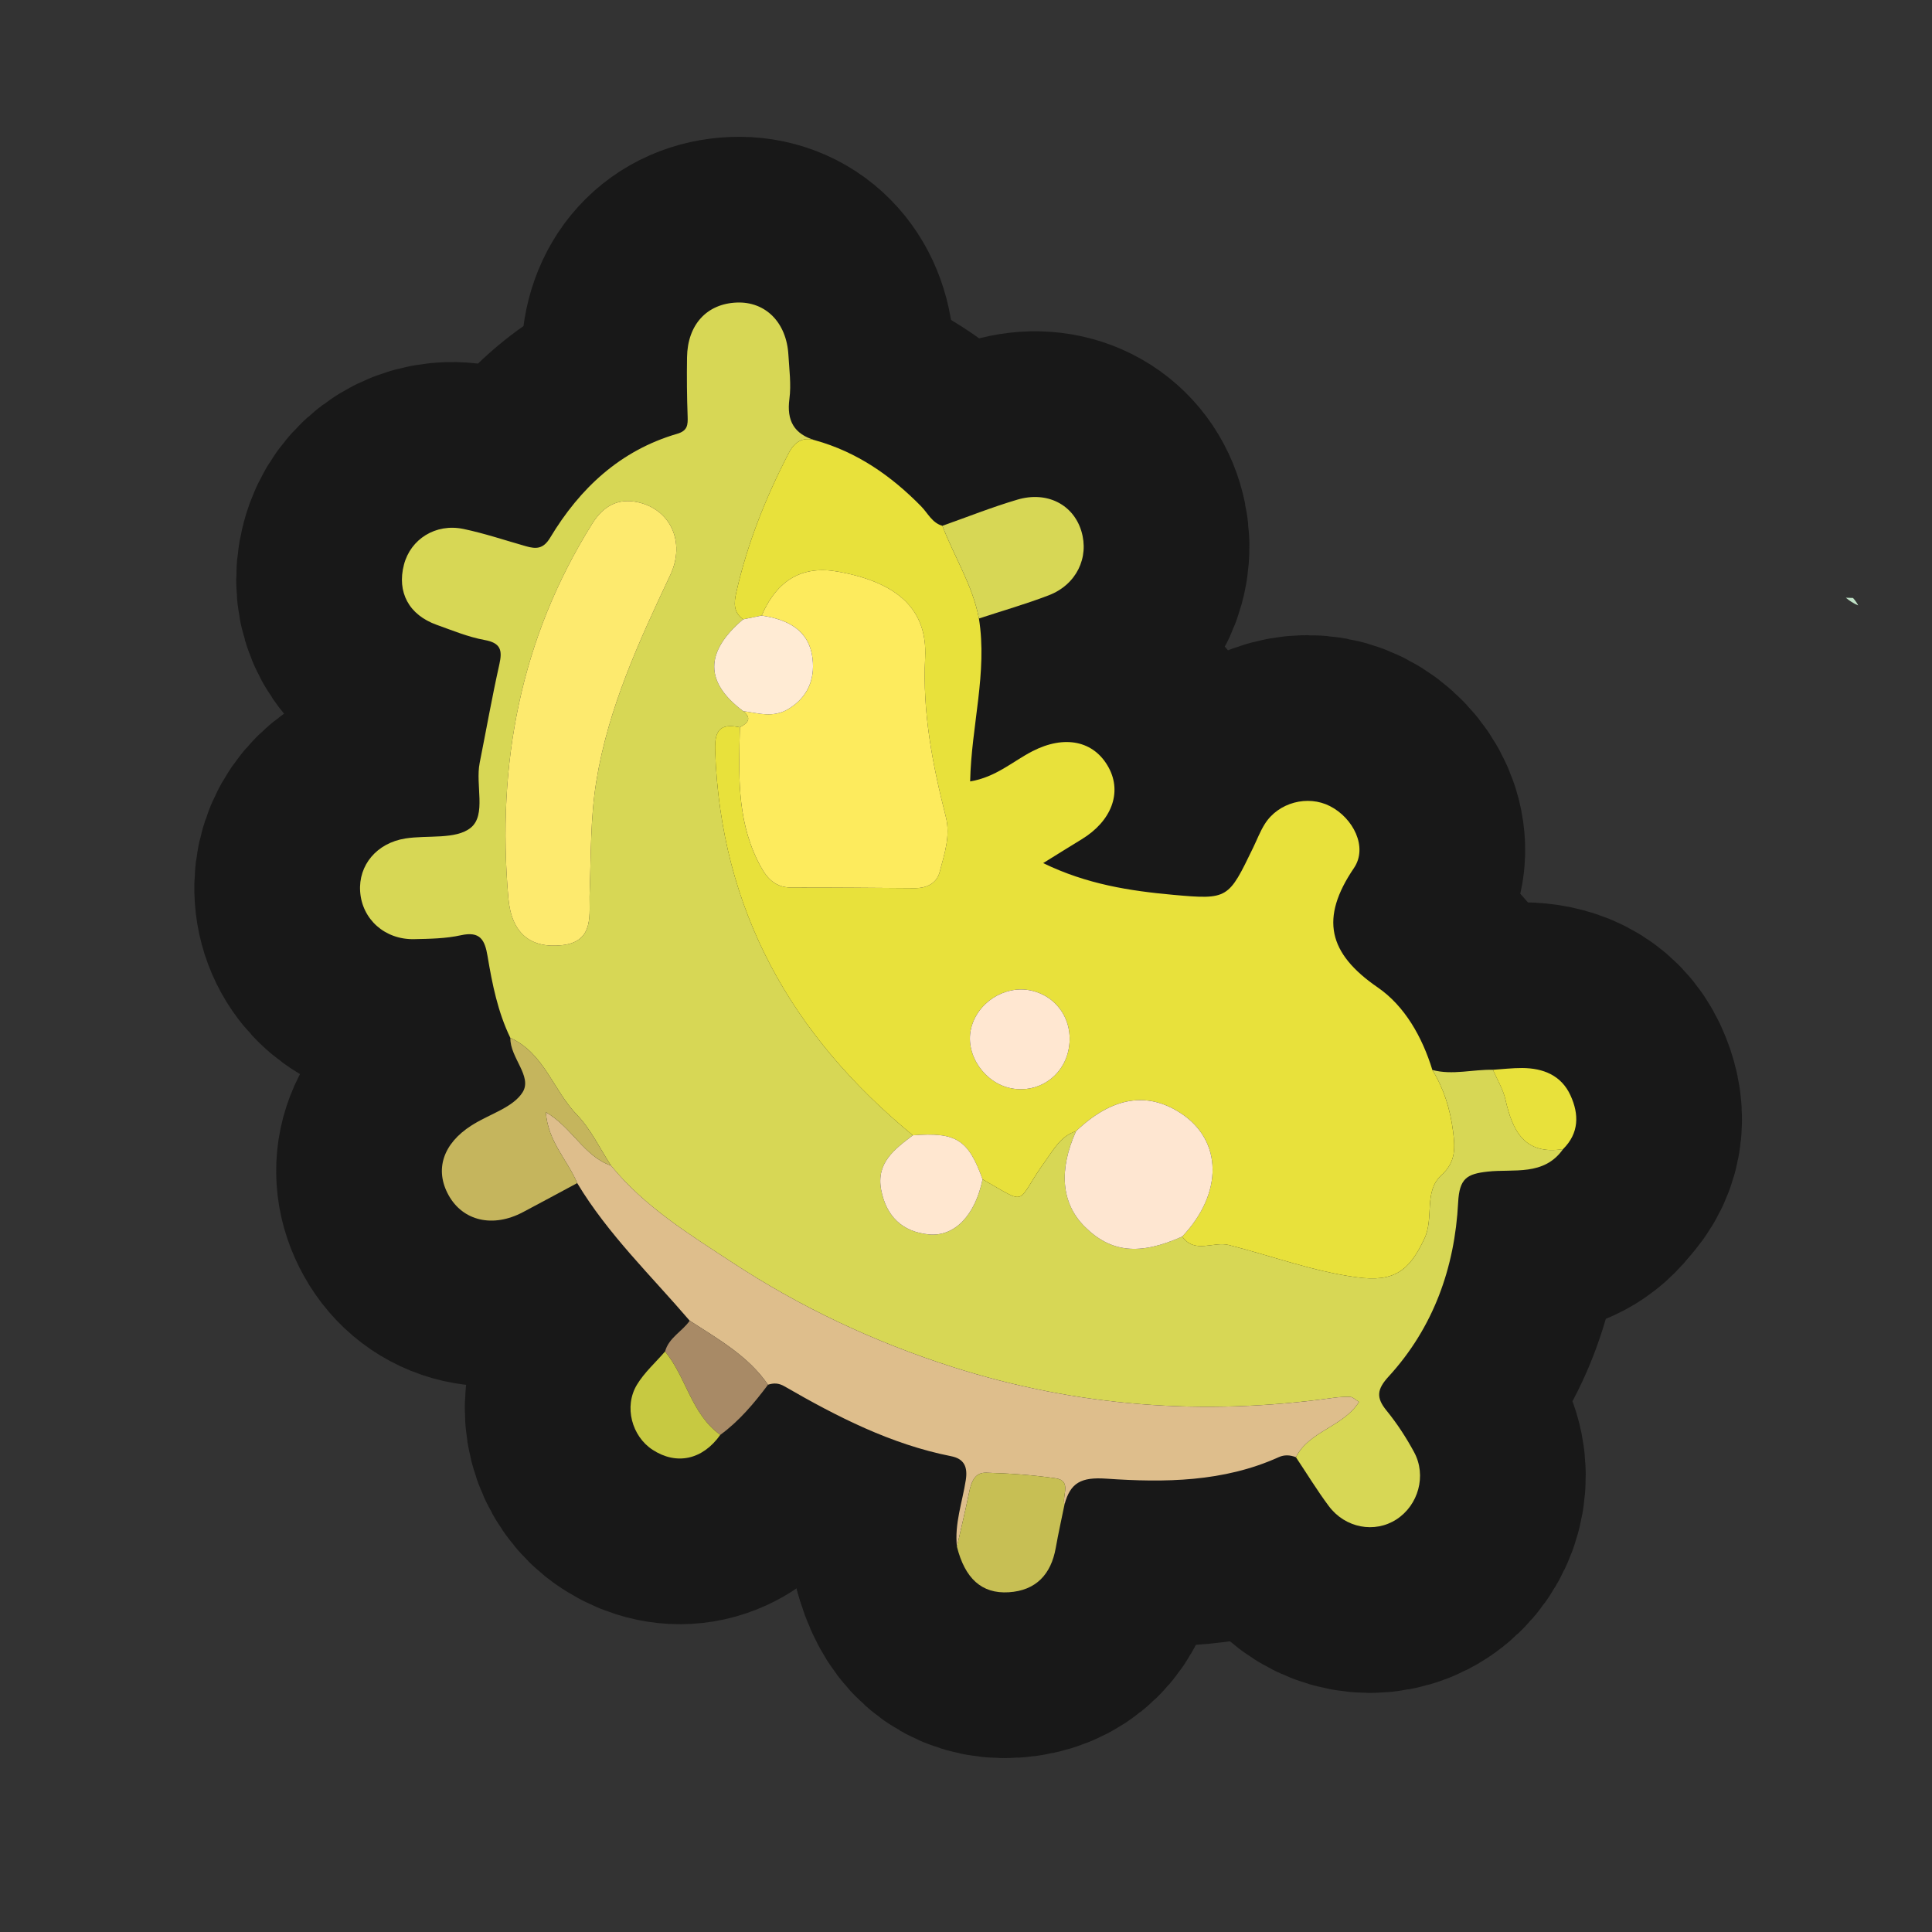 <?xml version="1.0" encoding="UTF-8"?>
<svg id="Layer_1" data-name="Layer 1" xmlns="http://www.w3.org/2000/svg" width="280" height="280" viewBox="0 0 280 280">
  <rect x="0" y="0" width="280" height="280" fill="#333333" stroke="none"/>
  <path d="M267.512,86.625c.518.443,1.087.805,1.711,1.081.026.01.053.015.08.024-.2-.371-.44-.731-.754-1.068-.345-.012-.691-.025-1.036-.037Z" fill="#bfe1c6" stroke-width="0"/>
  <g>
    <g>
      <path d="M63.304,90.561c2.28.812,4.556,1.762,6.917,2.191,2.349.427,2.612,1.466,2.149,3.532-1.061,4.739-1.905,9.527-2.854,14.292-.636,3.196.996,7.538-1.297,9.39-2.164,1.748-6.261,1.038-9.484,1.554-4.145.664-6.799,3.869-6.539,7.689.274,4.011,3.576,6.99,7.822,6.901,2.269-.047,4.587-.083,6.785-.568,2.781-.613,3.461.659,3.858,3.031.678,4.051,1.485,8.098,3.304,11.845h0c4.91,2.229,6.217,7.602,9.65,11.151,2.022,2.09,3.317,4.883,4.94,7.36,4.848,5.959,11.333,9.945,17.607,14.059,9.889,6.484,20.51,11.489,31.854,15.113,18.097,5.781,36.441,7.114,55.167,4.491.837-.117,1.695-.182,2.536-.136.356.02.694.389,1.238.719-2.304,3.639-7.205,4.19-9.144,8.012,1.58,2.367,3.064,4.806,4.764,7.084,2.391,3.204,6.661,3.971,9.808,1.932,3.172-2.056,4.394-6.344,2.56-9.741-1.144-2.12-2.484-4.176-4.005-6.04-1.544-1.893-1.37-3.093.314-4.932,6.496-7.094,9.585-15.789,10.071-25.21.18-3.491,1.257-4.148,4.286-4.482,3.773-.416,8.149.682,10.918-3.256-5.614.879-7.328-2.667-8.352-7.195-.338-1.495-1.191-2.874-1.808-4.306 0.0 0.0 0-0.0 0-0h0c-2.926-.068-5.849.81-8.777.029,1.656,2.701,2.565,5.61,2.982,8.775.328,2.489.453,4.531-1.673,6.475-2.603,2.381-1.033,6.118-2.45,9.16-2.222,4.769-4.421,6.361-9.835,5.632-6.362-.857-12.352-3.116-18.522-4.674-2.254-.569-4.933,1.333-6.756-1.227h0c-6.198,2.768-10.366,2.338-14.157-1.461-3.356-3.363-3.782-8.158-1.226-13.82-2.213.718-3.199,2.595-4.468,4.355-4.472,6.202-2.206,6.528-9.083,2.632l0-0c-1.079,5.207-4.032,8.343-7.787,7.984-3.862-.369-6.173-2.635-6.908-6.44-.763-3.95,1.961-5.919,4.594-7.922-17.574-14.456-27.862-32.617-28.658-55.743-.105-3.044.761-3.976,3.586-3.39,1.095-.589,1.82-1.254.482-2.344l0-0-.001-0c-5.596-4.175-5.6-8.561-.011-13.301 0.0 0.0 0-0.0 0-0h0c-1.412-.999-1.338-2.371-1.007-3.841,1.598-7.105,4.272-13.804,7.614-20.252.805-1.553,1.973-2.414,3.817-1.859l0-0c-3.025-.896-4.141-2.82-3.718-6.001.276-2.081-.023-4.247-.145-6.37-.27-4.706-3.311-7.758-7.498-7.589-4.335.175-7.125,3.211-7.195,7.938-.042,2.849-.02,5.702.087,8.55.047,1.255-.012,2.093-1.508,2.53-8.248,2.409-14.098,7.876-18.418,15.065-.992,1.65-2.035,1.65-3.499,1.234-3.017-.856-6.004-1.866-9.067-2.506-4.017-.84-7.653,1.467-8.619,5.169-1.045,4.003.72,7.295,4.759,8.733ZM85.854,75.862c1.678-2.674,3.812-3.614,6.405-3.112,4.868.943,7.143,5.791,4.887,10.578-4.541,9.637-9.004,19.286-10.729,29.941-.866,5.348-.753,10.724-.958,16.101-.114,2.984.794,7.08-3.968,7.608-4.651.515-7.374-1.749-7.819-6.857-1.685-19.346,1.736-37.614,12.182-54.259Z" fill="none" stroke="#181818" stroke-linecap="round" stroke-linejoin="round" stroke-width="48.031"/>
      <path d="M114.307,65.667c-3.342,6.448-6.016,13.147-7.614,20.252-.331,1.47-.405,2.843,1.007,3.841h0c.894-.183,1.788-.366,2.681-.549,2.265-5.191,5.914-7.291,11.061-6.365,8.459,1.522,12.993,5.341,12.636,12.463-.399,7.975,1.07,15.501,2.994,23.058.713,2.802-.214,5.382-.877,7.971-.43,1.679-1.876,2.393-3.637,2.381-5.947-.043-11.895-.097-17.842-.087-2.789.005-3.924-1.869-4.966-4.002-2.994-6.133-2.673-12.686-2.521-19.224-2.825-.586-3.691.346-3.586,3.39.795,23.126,11.084,41.287,28.658,55.743,6.271-.495,8.036.62,10.101,6.378l-0.0 0-0.0 0c6.877,3.896,4.611,3.57,9.083-2.632,1.269-1.76,2.254-3.637,4.468-4.355,5.205-4.947,10.29-5.81,15.203-2.578,6.04,3.973,6.117,11.598.18,17.859-0-0-0.0 0-0.0 0h0c1.824,2.56,4.502.658,6.756,1.227,6.17,1.558,12.16,3.817,18.522,4.674,5.414.729,7.613-.863,9.835-5.632,1.417-3.042-.153-6.779,2.45-9.16,2.126-1.944,2-3.986,1.673-6.475-.417-3.165-1.326-6.074-2.982-8.775-0-0-0-.001-0-.001-1.46-4.774-4.012-9.278-7.911-11.958-7.22-4.962-8.387-10.04-3.456-17.306,2.055-3.029-.109-7.26-3.48-8.978-3.225-1.644-7.457-.533-9.421,2.564-.683,1.076-1.142,2.295-1.701,3.449-3.586,7.407-3.6,7.569-11.565,6.849-6.283-.568-12.545-1.523-18.871-4.601,2.218-1.373,3.888-2.421,5.573-3.446,4.321-2.627,5.888-6.753,3.93-10.381-2.124-3.937-6.421-4.782-11.082-2.376-2.832,1.462-5.289,3.757-9.006,4.365.172-8.082,2.53-15.775,1.273-23.612-.905-4.817-3.581-8.936-5.295-13.434 0.0 0.0 0-0.0 0-0-1.493-.422-2.094-1.814-3.066-2.807-4.35-4.444-9.32-7.9-15.389-9.588h0c-1.844-.555-3.012.307-3.817,1.859ZM149.416,143.554c3.949.845,6.313,4.645,5.419,8.709-.842,3.827-4.432,6.201-8.267,5.465-3.865-.741-6.675-4.833-5.864-8.539.842-3.849,4.874-6.456,8.713-5.635Z" fill="none" stroke="#181818" stroke-linecap="round" stroke-linejoin="round" stroke-width="48.031"/>
      <path d="M196.956,203.176c-.544-.33-.881-.7-1.238-.719-.841-.046-1.699.018-2.536.136-18.725,2.623-37.069,1.29-55.167-4.491-11.344-3.624-21.965-8.629-31.854-15.113-6.275-4.114-12.759-8.1-17.607-14.059-3.934-1.373-5.6-5.495-9.443-7.748.273,4.243,3.152,6.953,4.542,10.28l-0.0 0c4.47,7.435,10.719,13.417,16.302,19.943,4.124,2.675,8.461,5.09,11.352,9.275l.001.001c.827-.26,1.533-.255,2.38.234,7.619,4.399,15.413,8.399,24.159,10.13,1.883.373,2.423,1.542,2.123,3.463-.5,3.203-1.654,6.33-1.285,9.65.591-2.605,1.224-5.201,1.757-7.818.301-1.48.776-2.954,2.484-2.905,3.349.095,6.713.329,10.028.806,2.451.352.921,2.509,1.32,3.809l-0.0 0c-0.0 0.0 0.0 0.0 0.0 0.0.849-3.166,2.414-4.002,6.056-3.751,8.434.581,16.994.504,24.998-3.117.83-.376,1.656-.312,2.483.007h0c1.94-3.822,6.84-4.373,9.144-8.012Z" fill="none" stroke="#181818" stroke-linecap="round" stroke-linejoin="round" stroke-width="48.031"/>
      <path d="M79.112,161.182c3.843,2.253,5.509,6.375,9.443,7.748-1.622-2.477-2.918-5.27-4.94-7.36-3.432-3.549-4.74-8.922-9.65-11.151h0c-.067,2.858,3.225,5.57,1.777,7.878-1.356,2.16-4.631,3.115-7.061,4.6-.122.074-.245.146-.365.223-4.122,2.632-5.355,6.409-3.299,10.106,2.081,3.743,6.431,4.743,10.759,2.456,2.634-1.392,5.252-2.812,7.878-4.219l0-0c-1.39-3.327-4.269-6.037-4.542-10.28Z" fill="none" stroke="#181818" stroke-linecap="round" stroke-linejoin="round" stroke-width="48.031"/>
      <path d="M141.874,89.637c3.377-1.11,6.805-2.09,10.119-3.362,4.005-1.537,5.89-5.462,4.725-9.307-1.162-3.835-4.961-5.828-9.269-4.557-3.676,1.085-7.251,2.514-10.87,3.791,0,0-0.0 0-0.0 0,1.714,4.498,4.39,8.617,5.295,13.434Z" fill="none" stroke="#181818" stroke-linecap="round" stroke-linejoin="round" stroke-width="48.031"/>
      <path d="M152.955,214.24c-3.315-.476-6.678-.71-10.028-.806-1.708-.049-2.183,1.426-2.484,2.905-.532,2.617-1.166,5.213-1.757,7.818,1.156,4.587,3.573,6.853,7.511,6.606,3.933-.246,6.131-2.582,6.812-6.435.371-2.102.841-4.186,1.266-6.279l0-0c-.399-1.301,1.131-3.457-1.32-3.809Z" fill="none" stroke="#181818" stroke-linecap="round" stroke-linejoin="round" stroke-width="48.031"/>
      <path d="M96.387,195.868c3.084,3.752,3.799,9.073,8.004,12.083l0.0 0c2.745-2.005,4.897-4.576,6.918-7.27-0-0-.001-.001-.001-.001-2.891-4.184-7.228-6.599-11.352-9.275-1.087,1.57-3.028,2.456-3.569,4.463Z" fill="none" stroke="#181818" stroke-linecap="round" stroke-linejoin="round" stroke-width="48.031"/>
      <path d="M96.387,195.868c-1.379,1.597-3.008,3.044-4.082,4.825-1.909,3.168-.732,7.462,2.273,9.421,3.485,2.272,7.259,1.439,9.812-2.163-0-0-0-0-0-0-4.205-3.009-4.92-8.331-8.004-12.083Z" fill="none" stroke="#181818" stroke-linecap="round" stroke-linejoin="round" stroke-width="48.031"/>
      <path d="M218.176,159.347c1.024,4.527,2.738,8.074,8.352,7.195,2.344-2.324,2.333-5.062,1.076-7.799-1.334-2.904-3.95-3.94-6.996-3.958-1.413-.008-2.827.165-4.241.256,0,0-0.0 0-0.0 0.0.617,1.432,1.47,2.811,1.808,4.306Z" fill="none" stroke="#181818" stroke-linecap="round" stroke-linejoin="round" stroke-width="48.031"/>
      <path d="M109.751,124.629c1.041,2.133,2.177,4.007,4.966,4.002,5.947-.01,11.895.044,17.842.087,1.761.013,3.207-.701,3.637-2.381.664-2.59,1.591-5.169.877-7.971-1.924-7.557-3.394-15.083-2.994-23.058.357-7.122-4.177-10.941-12.636-12.463-5.147-.926-8.796,1.174-11.061,6.365,3.784.565,6.924,2.092,7.387,6.312.323,2.942-.698,5.514-3.478,7.212-2.207,1.349-4.37.631-6.579.326l-0.0 0c1.338,1.089.613,1.755-.482,2.344-.153,6.538-.473,13.091,2.521,19.224Z" fill="none" stroke="#181818" stroke-linecap="round" stroke-linejoin="round" stroke-width="48.031"/>
      <path d="M81.49,136.978c4.762-.528,3.854-4.624,3.968-7.608.206-5.377.092-10.753.958-16.101,1.725-10.655,6.188-20.304,10.729-29.941,2.256-4.788-.02-9.636-4.887-10.578-2.593-.502-4.726.438-6.405,3.112-10.446,16.645-13.867,34.913-12.182,54.259.445,5.108,3.168,7.372,7.819,6.857Z" fill="none" stroke="#181818" stroke-linecap="round" stroke-linejoin="round" stroke-width="48.031"/>
      <path d="M171.157,161.352c-4.913-3.232-9.998-2.369-15.203,2.578-2.556,5.662-2.131,10.457,1.226,13.82,3.791,3.799,7.959,4.229,14.157,1.461 0-0.0 0-0.0 0-0,5.937-6.26,5.86-13.885-.18-17.859Z" fill="none" stroke="#181818" stroke-linecap="round" stroke-linejoin="round" stroke-width="48.031"/>
      <path d="M132.302,164.538c-2.634,2.003-5.357,3.972-4.594,7.922.735,3.805,3.046,6.07,6.908,6.44,3.755.359,6.708-2.777,7.787-7.984l0-0c-2.065-5.759-3.83-6.873-10.101-6.378Z" fill="none" stroke="#181818" stroke-linecap="round" stroke-linejoin="round" stroke-width="48.031"/>
      <path d="M114.291,102.735c2.779-1.698,3.8-4.27,3.478-7.212-.463-4.22-3.604-5.746-7.387-6.312-.894.183-1.788.366-2.681.549,0,0-0.0 0-0.0 0-5.588,4.74-5.585,9.125.011,13.301l.001 0c2.209.305,4.372,1.023,6.579-.326Z" fill="none" stroke="#181818" stroke-linecap="round" stroke-linejoin="round" stroke-width="48.031"/>
      <path d="M146.568,157.728c3.835.735,7.425-1.638,8.267-5.465.894-4.064-1.47-7.863-5.419-8.709-3.839-.822-7.87,1.786-8.713,5.635-.811,3.706,1.999,7.798,5.864,8.539Z" fill="none" stroke="#181818" stroke-linecap="round" stroke-linejoin="round" stroke-width="48.031"/>
    </g>
    <g>
      <path d="M63.304,90.561c2.28.812,4.556,1.762,6.917,2.191,2.349.427,2.612,1.466,2.149,3.532-1.061,4.739-1.905,9.527-2.854,14.292-.636,3.196.996,7.538-1.297,9.39-2.164,1.748-6.261,1.038-9.484,1.554-4.145.664-6.799,3.869-6.539,7.689.274,4.011,3.576,6.99,7.822,6.901,2.269-.047,4.587-.083,6.785-.568,2.781-.613,3.461.659,3.858,3.031.678,4.051,1.485,8.098,3.304,11.845h0c4.91,2.229,6.217,7.602,9.65,11.151,2.022,2.09,3.317,4.883,4.94,7.36,4.848,5.959,11.333,9.945,17.607,14.059,9.889,6.484,20.51,11.489,31.854,15.113,18.097,5.781,36.441,7.114,55.167,4.491.837-.117,1.695-.182,2.536-.136.356.02.694.389,1.238.719-2.304,3.639-7.205,4.19-9.144,8.012,1.58,2.367,3.064,4.806,4.764,7.084,2.391,3.204,6.661,3.971,9.808,1.932,3.172-2.056,4.394-6.344,2.56-9.741-1.144-2.12-2.484-4.176-4.005-6.04-1.544-1.893-1.37-3.093.314-4.932,6.496-7.094,9.585-15.789,10.071-25.21.18-3.491,1.257-4.148,4.286-4.482,3.773-.416,8.149.682,10.918-3.256-5.614.879-7.328-2.667-8.352-7.195-.338-1.495-1.191-2.874-1.808-4.306 0.0 0.0 0-0.0 0-0h0c-2.926-.068-5.849.81-8.777.029,1.656,2.701,2.565,5.61,2.982,8.775.328,2.489.453,4.531-1.673,6.475-2.603,2.381-1.033,6.118-2.45,9.16-2.222,4.769-4.421,6.361-9.835,5.632-6.362-.857-12.352-3.116-18.522-4.674-2.254-.569-4.933,1.333-6.756-1.227h0c-6.198,2.768-10.366,2.338-14.157-1.461-3.356-3.363-3.782-8.158-1.226-13.82-2.213.718-3.199,2.595-4.468,4.355-4.472,6.202-2.206,6.528-9.083,2.632l0-0c-1.079,5.207-4.032,8.343-7.787,7.984-3.862-.369-6.173-2.635-6.908-6.44-.763-3.95,1.961-5.919,4.594-7.922-17.574-14.456-27.862-32.617-28.658-55.743-.105-3.044.761-3.976,3.586-3.39,1.095-.589,1.82-1.254.482-2.344l0-0-.001-0c-5.596-4.175-5.6-8.561-.011-13.301 0.0 0.0 0-0.0 0-0h0c-1.412-.999-1.338-2.371-1.007-3.841,1.598-7.105,4.272-13.804,7.614-20.252.805-1.553,1.973-2.414,3.817-1.859l0-0c-3.025-.896-4.141-2.82-3.718-6.001.276-2.081-.023-4.247-.145-6.37-.27-4.706-3.311-7.758-7.498-7.589-4.335.175-7.125,3.211-7.195,7.938-.042,2.849-.02,5.702.087,8.55.047,1.255-.012,2.093-1.508,2.53-8.248,2.409-14.098,7.876-18.418,15.065-.992,1.65-2.035,1.65-3.499,1.234-3.017-.856-6.004-1.866-9.067-2.506-4.017-.84-7.653,1.467-8.619,5.169-1.045,4.003.72,7.295,4.759,8.733ZM85.854,75.862c1.678-2.674,3.812-3.614,6.405-3.112,4.868.943,7.143,5.791,4.887,10.578-4.541,9.637-9.004,19.286-10.729,29.941-.866,5.348-.753,10.724-.958,16.101-.114,2.984.794,7.08-3.968,7.608-4.651.515-7.374-1.749-7.819-6.857-1.685-19.346,1.736-37.614,12.182-54.259Z" fill="#d7d755" stroke-width="0"/>
      <path d="M114.307,65.667c-3.342,6.448-6.016,13.147-7.614,20.252-.331,1.47-.405,2.843,1.007,3.841h0c.894-.183,1.788-.366,2.681-.549,2.265-5.191,5.914-7.291,11.061-6.365,8.459,1.522,12.993,5.341,12.636,12.463-.399,7.975,1.07,15.501,2.994,23.058.713,2.802-.214,5.382-.877,7.971-.43,1.679-1.876,2.393-3.637,2.381-5.947-.043-11.895-.097-17.842-.087-2.789.005-3.924-1.869-4.966-4.002-2.994-6.133-2.673-12.686-2.521-19.224-2.825-.586-3.691.346-3.586,3.39.795,23.126,11.084,41.287,28.658,55.743,6.271-.495,8.036.62,10.101,6.378l-0.0 0-0.0 0c6.877,3.896,4.611,3.57,9.083-2.632,1.269-1.76,2.254-3.637,4.468-4.355,5.205-4.947,10.29-5.81,15.203-2.578,6.04,3.973,6.117,11.598.18,17.859-0-0-0.0 0-0.0 0h0c1.824,2.56,4.502.658,6.756,1.227,6.17,1.558,12.16,3.817,18.522,4.674,5.414.729,7.613-.863,9.835-5.632,1.417-3.042-.153-6.779,2.45-9.16,2.126-1.944,2-3.986,1.673-6.475-.417-3.165-1.326-6.074-2.982-8.775-0-0-0-.001-0-.001-1.46-4.774-4.012-9.278-7.911-11.958-7.22-4.962-8.387-10.04-3.456-17.306,2.055-3.029-.109-7.26-3.48-8.978-3.225-1.644-7.457-.533-9.421,2.564-.683,1.076-1.142,2.295-1.701,3.449-3.586,7.407-3.6,7.569-11.565,6.849-6.283-.568-12.545-1.523-18.871-4.601,2.218-1.373,3.888-2.421,5.573-3.446,4.321-2.627,5.888-6.753,3.93-10.381-2.124-3.937-6.421-4.782-11.082-2.376-2.832,1.462-5.289,3.757-9.006,4.365.172-8.082,2.53-15.775,1.273-23.612-.905-4.817-3.581-8.936-5.295-13.434 0.0 0.0 0-0.0 0-0-1.493-.422-2.094-1.814-3.066-2.807-4.35-4.444-9.32-7.9-15.389-9.588h0c-1.844-.555-3.012.307-3.817,1.859ZM149.416,143.554c3.949.845,6.313,4.645,5.419,8.709-.842,3.827-4.432,6.201-8.267,5.465-3.865-.741-6.675-4.833-5.864-8.539.842-3.849,4.874-6.456,8.713-5.635Z" fill="#e8e13b" stroke-width="0"/>
      <path d="M196.956,203.176c-.544-.33-.881-.7-1.238-.719-.841-.046-1.699.018-2.536.136-18.725,2.623-37.069,1.29-55.167-4.491-11.344-3.624-21.965-8.629-31.854-15.113-6.275-4.114-12.759-8.1-17.607-14.059-3.934-1.373-5.6-5.495-9.443-7.748.273,4.243,3.152,6.953,4.542,10.28l-0.0 0c4.47,7.435,10.719,13.417,16.302,19.943,4.124,2.675,8.461,5.09,11.352,9.275l.001.001c.827-.26,1.533-.255,2.38.234,7.619,4.399,15.413,8.399,24.159,10.13,1.883.373,2.423,1.542,2.123,3.463-.5,3.203-1.654,6.33-1.285,9.65.591-2.605,1.224-5.201,1.757-7.818.301-1.48.776-2.954,2.484-2.905,3.349.095,6.713.329,10.028.806,2.451.352.921,2.509,1.32,3.809l-0.0 0c-0.0 0.0 0.0 0.0 0.0 0.0.849-3.166,2.414-4.002,6.056-3.751,8.434.581,16.994.504,24.998-3.117.83-.376,1.656-.312,2.483.007h0c1.94-3.822,6.84-4.373,9.144-8.012Z" fill="#debe8c" stroke-width="0"/>
      <path d="M79.112,161.182c3.843,2.253,5.509,6.375,9.443,7.748-1.622-2.477-2.918-5.27-4.94-7.36-3.432-3.549-4.74-8.922-9.65-11.151h0c-.067,2.858,3.225,5.57,1.777,7.878-1.356,2.16-4.631,3.115-7.061,4.6-.122.074-.245.146-.365.223-4.122,2.632-5.355,6.409-3.299,10.106,2.081,3.743,6.431,4.743,10.759,2.456,2.634-1.392,5.252-2.812,7.878-4.219l0-0c-1.39-3.327-4.269-6.037-4.542-10.28Z" fill="#c5b55d" stroke-width="0"/>
      <path d="M141.874,89.637c3.377-1.11,6.805-2.09,10.119-3.362,4.005-1.537,5.89-5.462,4.725-9.307-1.162-3.835-4.961-5.828-9.269-4.557-3.676,1.085-7.251,2.514-10.87,3.791,0,0-0.0 0-0.0 0,1.714,4.498,4.39,8.617,5.295,13.434Z" fill="#d7d755" stroke-width="0"/>
      <path d="M152.955,214.24c-3.315-.476-6.678-.71-10.028-.806-1.708-.049-2.183,1.426-2.484,2.905-.532,2.617-1.166,5.213-1.757,7.818,1.156,4.587,3.573,6.853,7.511,6.606,3.933-.246,6.131-2.582,6.812-6.435.371-2.102.841-4.186,1.266-6.279l0-0c-.399-1.301,1.131-3.457-1.32-3.809Z" fill="#c7bf54" stroke-width="0"/>
      <path d="M96.387,195.868c3.084,3.752,3.799,9.073,8.004,12.083l0.0 0c2.745-2.005,4.897-4.576,6.918-7.27-0-0-.001-.001-.001-.001-2.891-4.184-7.228-6.599-11.352-9.275-1.087,1.57-3.028,2.456-3.569,4.463Z" fill="#a88a66" stroke-width="0"/>
      <path d="M96.387,195.868c-1.379,1.597-3.008,3.044-4.082,4.825-1.909,3.168-.732,7.462,2.273,9.421,3.485,2.272,7.259,1.439,9.812-2.163-0-0-0-0-0-0-4.205-3.009-4.92-8.331-8.004-12.083Z" fill="#c7c941" stroke-width="0"/>
      <path d="M218.176,159.347c1.024,4.527,2.738,8.074,8.352,7.195,2.344-2.324,2.333-5.062,1.076-7.799-1.334-2.904-3.95-3.94-6.996-3.958-1.413-.008-2.827.165-4.241.256,0,0-0.0 0-0.0 0.0.617,1.432,1.47,2.811,1.808,4.306Z" fill="#e8e13b" stroke-width="0"/>
      <path d="M109.751,124.629c1.041,2.133,2.177,4.007,4.966,4.002,5.947-.01,11.895.044,17.842.087,1.761.013,3.207-.701,3.637-2.381.664-2.59,1.591-5.169.877-7.971-1.924-7.557-3.394-15.083-2.994-23.058.357-7.122-4.177-10.941-12.636-12.463-5.147-.926-8.796,1.174-11.061,6.365,3.784.565,6.924,2.092,7.387,6.312.323,2.942-.698,5.514-3.478,7.212-2.207,1.349-4.37.631-6.579.326l-0.0 0c1.338,1.089.613,1.755-.482,2.344-.153,6.538-.473,13.091,2.521,19.224Z" fill="#fdeb5d" stroke-width="0"/>
      <path d="M81.49,136.978c4.762-.528,3.854-4.624,3.968-7.608.206-5.377.092-10.753.958-16.101,1.725-10.655,6.188-20.304,10.729-29.941,2.256-4.788-.02-9.636-4.887-10.578-2.593-.502-4.726.438-6.405,3.112-10.446,16.645-13.867,34.913-12.182,54.259.445,5.108,3.168,7.372,7.819,6.857Z" fill="#fdea6e" stroke-width="0"/>
      <path d="M171.157,161.352c-4.913-3.232-9.998-2.369-15.203,2.578-2.556,5.662-2.131,10.457,1.226,13.82,3.791,3.799,7.959,4.229,14.157,1.461 0-0.0 0-0.0 0-0,5.937-6.26,5.86-13.885-.18-17.859Z" fill="#fee6d1" stroke-width="0"/>
      <path d="M132.302,164.538c-2.634,2.003-5.357,3.972-4.594,7.922.735,3.805,3.046,6.07,6.908,6.44,3.755.359,6.708-2.777,7.787-7.984l0-0c-2.065-5.759-3.83-6.873-10.101-6.378Z" fill="#ffe7d0" stroke-width="0"/>
      <path d="M114.291,102.735c2.779-1.698,3.8-4.27,3.478-7.212-.463-4.22-3.604-5.746-7.387-6.312-.894.183-1.788.366-2.681.549,0,0-0.0 0-0.0 0-5.588,4.74-5.585,9.125.011,13.301l.001 0c2.209.305,4.372,1.023,6.579-.326Z" fill="#ffebd4" stroke-width="0"/>
      <path d="M146.568,157.728c3.835.735,7.425-1.638,8.267-5.465.894-4.064-1.47-7.863-5.419-8.709-3.839-.822-7.87,1.786-8.713,5.635-.811,3.706,1.999,7.798,5.864,8.539Z" fill="#ffe7d1" stroke-width="0"/>
    </g>
  </g>
</svg>